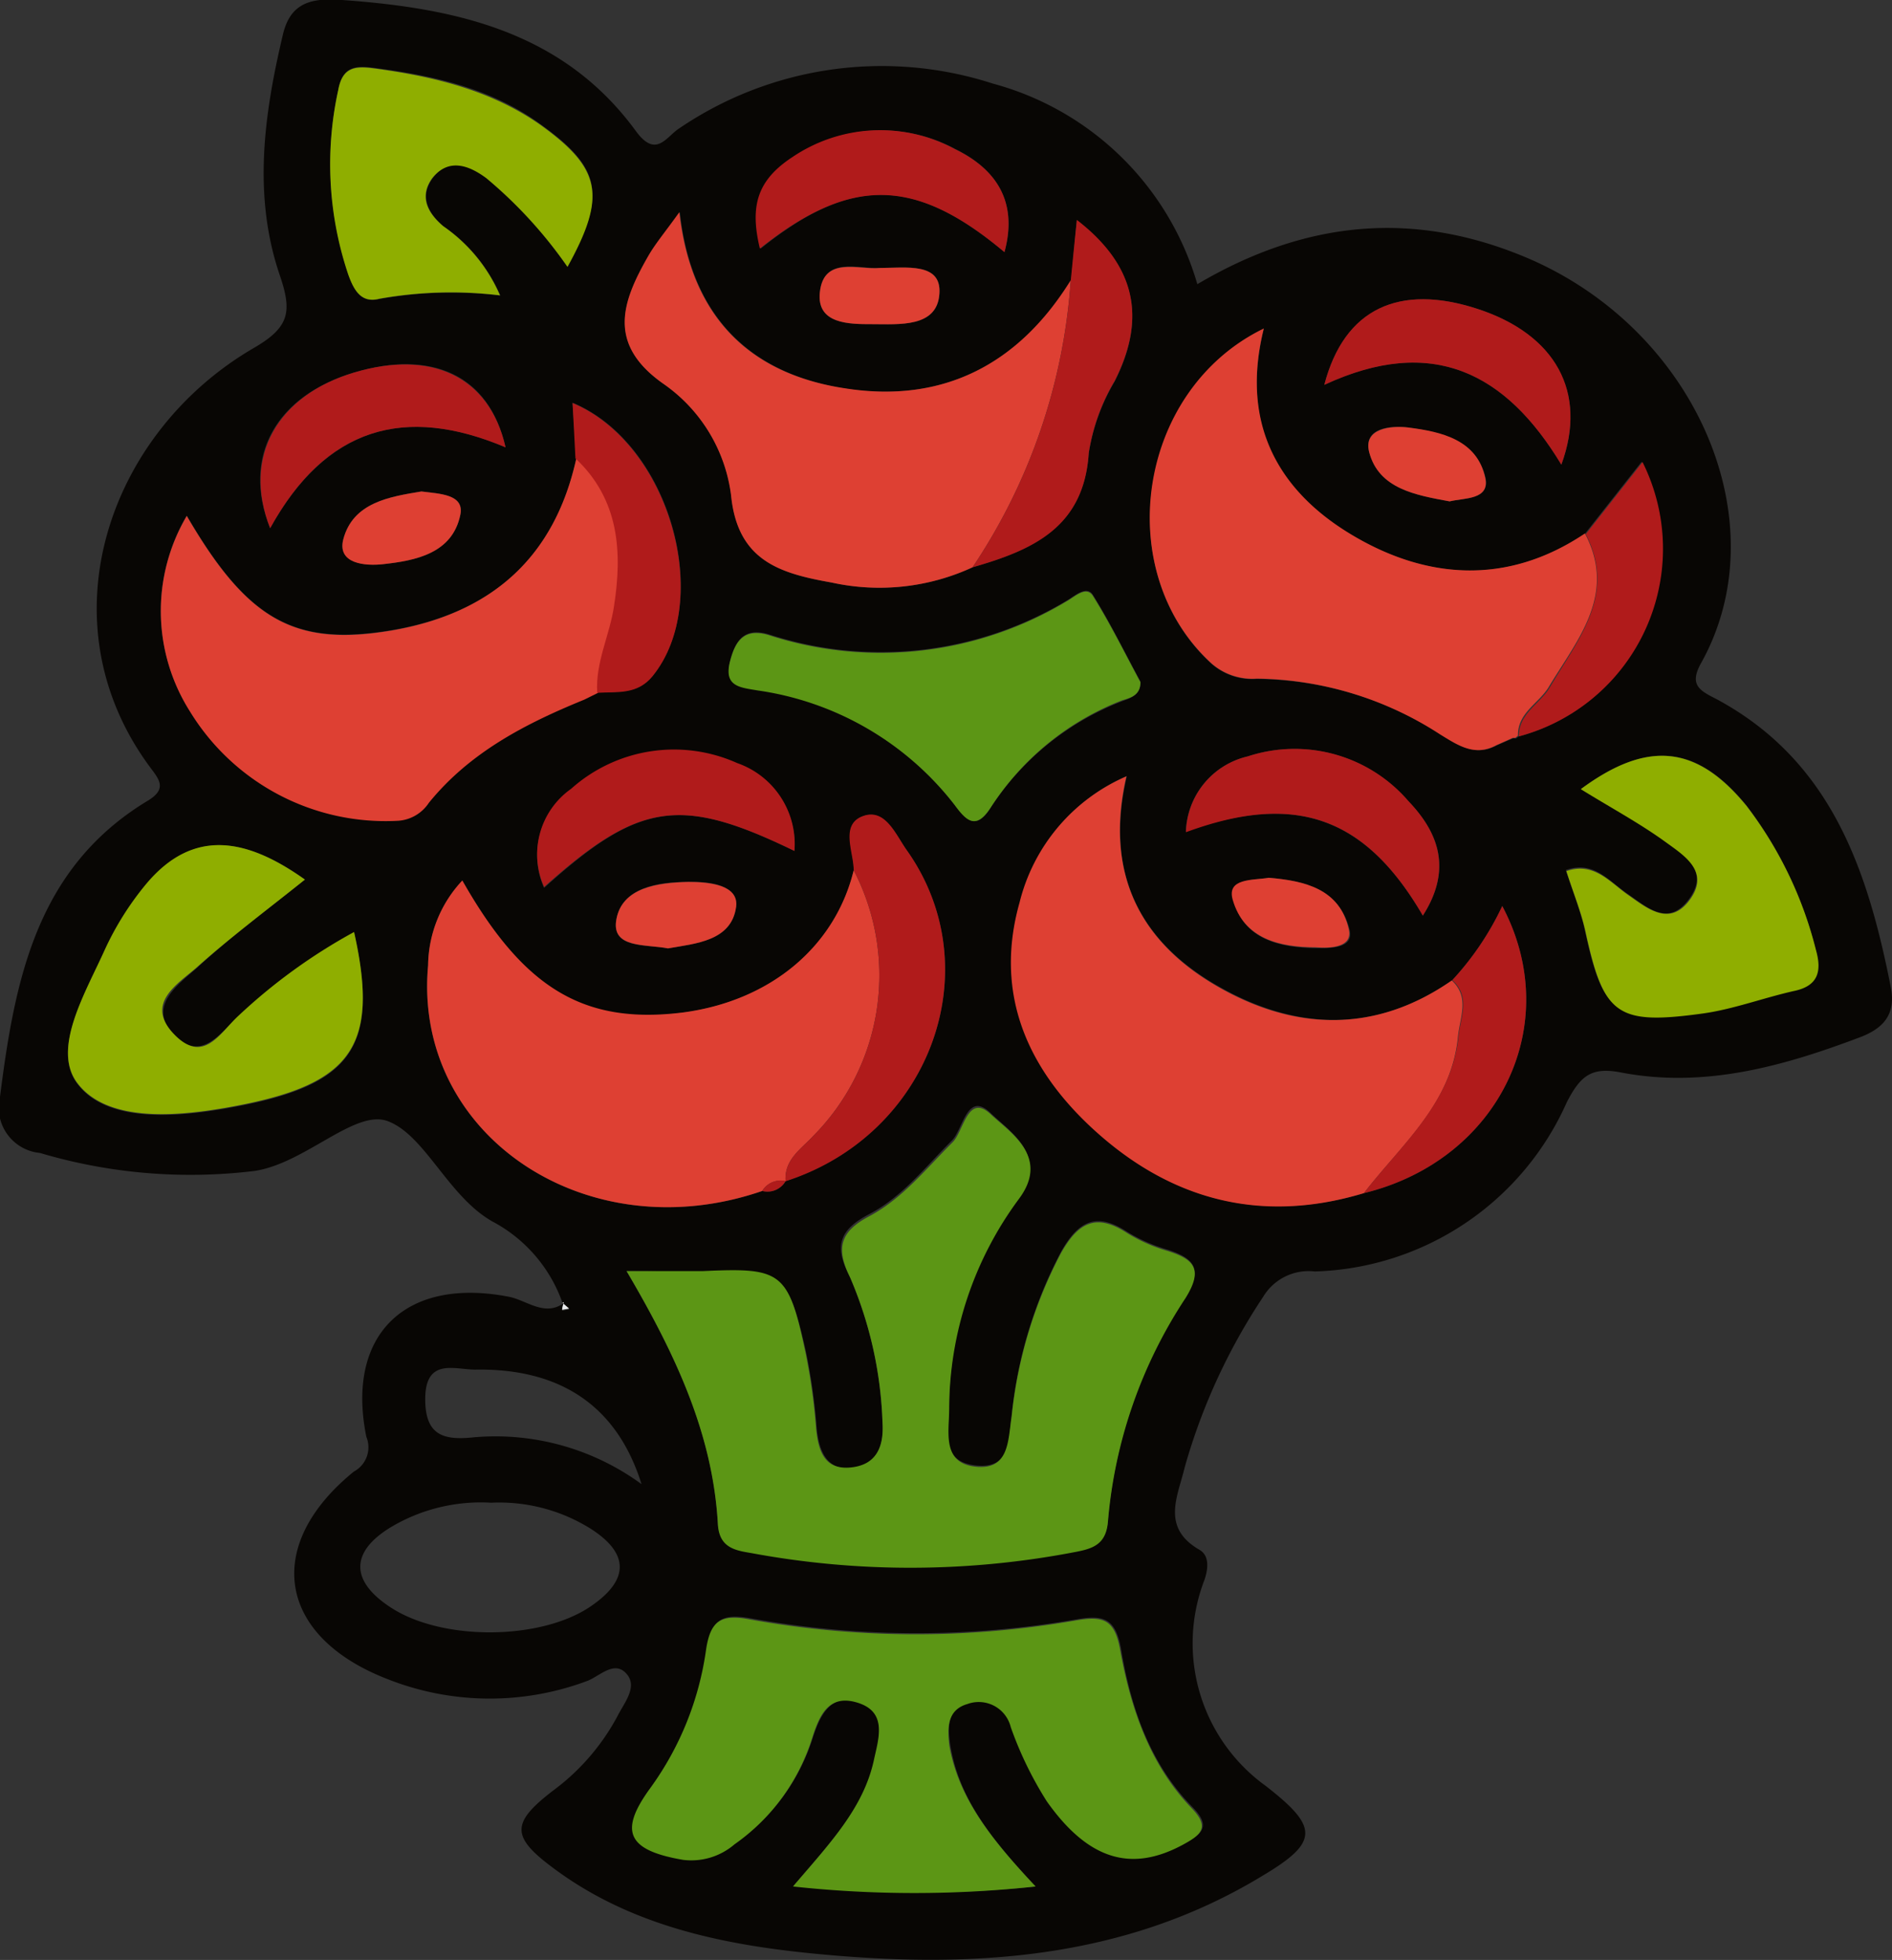 <svg id="Layer_1" data-name="Layer 1" xmlns="http://www.w3.org/2000/svg" viewBox="0 0 105.05 108.83"><rect x="0" y="0" width="105.05" height="108.83" fill="#333333" stroke="none"/><defs><style>.cls-1{fill:#080604;}.cls-2{fill:#5c9615;}.cls-3{fill:#de4033;}.cls-4{fill:#8fae00;}.cls-5{fill:#b01b1b;}.cls-6{fill:#e9ebec;}</style></defs><title>تطبيق الزهور577777</title><path class="cls-1" d="M31.23,72.34a8.18,8.18,0,0,0-3.88-4.51c-2.47-1.39-3.75-4.81-5.83-5.58-1.82-.67-4.59,2.36-7.4,2.77a29.34,29.34,0,0,1-11.9-1A2.53,2.53,0,0,1,0,60.9c.82-6.44,2-12.69,8.19-16.43,1.12-.67.65-1.19.12-1.9C2.37,34.51,6,24,14.13,19.3c1.95-1.14,2.09-2,1.41-4-1.51-4.42-.89-8.92.17-13.39.4-1.69,1.48-2,3-1.93C25.11.41,31.2,1.66,35.3,7.27c1.13,1.55,1.68.33,2.41-.14A20,20,0,0,1,55.12,4.64,16.2,16.2,0,0,1,66.48,15.78c6-3.54,12-4.13,18.31-1.46,9.4,4,14,14.69,9.67,22.48-.69,1.22-.1,1.54.81,2,6.38,3.41,8.42,9.46,9.71,16,.3,1.51-.39,2.3-1.72,2.8C99,59.21,94.62,60.44,90,59.55c-1.66-.32-2.25.2-3,1.64A15.81,15.81,0,0,1,73,70.6,2.94,2.94,0,0,0,70.14,72a33.52,33.52,0,0,0-4.36,9.47c-.38,1.61-1.33,3.34.81,4.58.54.3.52,1,.28,1.69a9.76,9.76,0,0,0,3.4,11.42c2.93,2.28,3,3.11-.18,5-7.77,4.72-16.36,5.17-25.07,4.3-5-.5-10-1.56-14.2-4.66-2.44-1.79-2.48-2.55-.13-4.36a12.41,12.41,0,0,0,3.6-4.16c.36-.71,1.08-1.56.56-2.26-.67-.89-1.49,0-2.2.3a15.43,15.43,0,0,1-11.17-.1c-6.08-2.37-6.87-7.42-1.83-11.51a1.53,1.53,0,0,0,.69-1.93C19.19,74.1,22.52,70.9,28.23,72c1,.18,2,1.14,3.08.35,0,.14-.07.28-.1.43l.39-.07Zm1.93-33.89v0c1.09-.07,2.21.13,3.07-.92,3.39-4.18,1-12.9-4.44-15.17L32,25.45Q30.23,33.58,21.69,35c-5.33.88-7.94-.56-11.32-6.37a10.41,10.41,0,0,0,.18,10.86A12.73,12.73,0,0,0,22,45.55a2.22,2.22,0,0,0,1.81-1c2.28-2.81,5.37-4.4,8.63-5.73ZM43.62,65.58h0C51.65,63,55,53.82,50.37,47.25c-.63-.87-1.23-2.38-2.47-1.92s-.46,2-.5,3c-1,4.26-4.64,7.26-9.49,7.9-5.43.72-8.8-1.26-12.24-7.33a7,7,0,0,0-1.9,4.71C22.91,63,32.55,69.5,42.32,66.13A1.16,1.16,0,0,0,43.62,65.58Zm15.85-50c-2.9,4.66-7.12,6.82-12.53,6-5.18-.82-8.54-3.87-9.19-9.78C37,12.9,36.42,13.52,36,14.22c-1.46,2.55-2.3,4.88.84,7.09a8.9,8.9,0,0,1,3.76,6.19c.36,3.66,2.73,4.34,5.6,4.85A12.33,12.33,0,0,0,54,31.5c3.28-.95,6.16-2.19,6.45-6.32a11.17,11.17,0,0,1,1.44-4c1.78-3.52,1.16-6.42-2.1-8.94ZM84.33,40.89a10.78,10.78,0,0,0,6.82-15.25l-3.15,4c-4.36,2.89-8.82,2.55-13.07,0s-6-6.33-4.76-11.38c-7,3.42-8.5,13.47-2.91,18.59a3.43,3.43,0,0,0,2.52.85A19.08,19.08,0,0,1,80,40.78c1,.62,1.92,1.25,3.12.6L84,41h.18Zm-8.6,25.36c7.47-1.82,11.18-9.34,7.68-15.94a16.12,16.12,0,0,1-2.77,4.11c-4.28,3-8.74,2.8-13.07.3s-6.25-6.3-5-11.63a10.33,10.33,0,0,0-5.93,7c-1.38,4.89.3,9,3.79,12.31C64.73,66.55,69.86,68,75.73,66.25ZM34.79,70.58c2.79,4.74,4.79,9.11,5.07,14,.08,1.31,1,1.44,1.87,1.59a48.32,48.32,0,0,0,18.06-.08c1-.19,1.64-.46,1.73-1.71a26.55,26.55,0,0,1,4.31-12.38c1-1.58.42-2.15-1-2.61a9.1,9.1,0,0,1-2.26-1c-1.73-1.13-2.72-.55-3.66,1.12a24.9,24.9,0,0,0-2.74,9.08c-.18,1.31,0,3-2,2.78s-1.49-1.91-1.47-3.2a19.68,19.68,0,0,1,3.85-11.72c1.69-2.29-.46-3.59-1.54-4.64-1.32-1.28-1.53.9-2.16,1.52-1.46,1.45-2.74,3.12-4.58,4.08-1.61.84-2,1.73-1.11,3.42A22.22,22.22,0,0,1,49,79c.11,1.23-.32,2.35-1.7,2.51s-1.83-.93-1.95-2.19a33.85,33.85,0,0,0-.6-4.26c-1-4.4-1.33-4.65-5.69-4.45C37.8,70.63,36.58,70.58,34.79,70.58ZM57.5,104.75c-2.49-2.66-4.27-4.91-4.74-7.88-.15-1-.18-2,1-2.31a1.83,1.83,0,0,1,2.41,1.28,20.27,20.27,0,0,0,2,4.12c2.32,3.28,4.71,4,7.56,2.41,1-.53,1.53-.94.51-2-2.41-2.44-3.46-5.59-4-8.84-.31-1.7-1-1.87-2.48-1.61a51.79,51.79,0,0,1-18.08-.06c-1.59-.28-2.19.06-2.43,1.7a17.11,17.11,0,0,1-3.08,7.65c-1.78,2.46-1.29,3.51,1.8,4a3.67,3.67,0,0,0,2.86-.86,11.33,11.33,0,0,0,4.3-5.86c.4-1.25,1-2.49,2.55-2s1.15,2,.9,3.14c-.57,2.69-2.44,4.65-4.5,7.06A62.53,62.53,0,0,0,57.5,104.75ZM16.93,48.84c-3.19-2.27-6.18-2.91-8.82.29a16.47,16.47,0,0,0-2.28,3.62c-1.08,2.41-3,5.55-1.51,7.46,1.62,2.1,5.28,1.84,8.1,1.36,7-1.2,8.71-3.21,7.24-9.78a31.18,31.18,0,0,0-6.44,4.67c-1,.89-2.05,2.56-3.56,1s.21-2.78,1.27-3.71C12.82,52,14.86,50.5,16.93,48.84Zm46.39-11c-.86-1.59-1.67-3.25-2.64-4.81-.33-.52-.94,0-1.35.26a20.07,20.07,0,0,1-16.62,1.94c-1.35-.41-1.86.28-2.16,1.43-.38,1.43.58,1.47,1.54,1.64A16.85,16.85,0,0,1,53,44.69c.66.86,1.2,1.44,2,.16a15.27,15.27,0,0,1,7.32-5.92C62.83,38.74,63.33,38.57,63.32,37.88Zm24.45,5.94c1.75,1.08,3.28,1.9,4.67,2.91,1,.75,2.51,1.6,1.36,3.2s-2.29.53-3.42-.25-1.91-1.87-3.44-1.33c.39,1.22.82,2.26,1.06,3.35,1,4.66,1.72,5.22,6.56,4.55,1.7-.23,3.35-.86,5-1.24,1.34-.29,1.58-1.07,1.24-2.27a21.9,21.9,0,0,0-3.85-8C94.22,41.38,91.49,41.07,87.77,43.82Zm-56.26-29c2.18-4,1.87-5.46-1.51-7.89-2.75-2-5.94-2.69-9.21-3.12-1-.13-1.77-.12-2,1.2a19.18,19.18,0,0,0,.57,10.3c.3.83.66,1.59,1.71,1.33a22.65,22.65,0,0,1,6.71-.19,9,9,0,0,0-3.15-3.84c-.91-.77-1.33-1.7-.61-2.67.86-1.16,1.95-.79,3,0A24.84,24.84,0,0,1,31.51,14.82ZM27.27,83.44A9.75,9.75,0,0,0,21.7,84.8c-2.27,1.38-2.25,3,0,4.46,2.86,1.87,8.35,1.83,11.12-.08,2.1-1.44,2.14-2.9,0-4.28A9.57,9.57,0,0,0,27.27,83.44ZM79,50.84c1.68-2.61.83-4.66-.79-6.33A8.33,8.33,0,0,0,69.28,42a4.44,4.44,0,0,0-3.44,4.18C71.89,44,75.79,45.33,79,50.84ZM44.11,47.25a4.76,4.76,0,0,0-3.18-4.83,8.57,8.57,0,0,0-9.22,1.43,4.45,4.45,0,0,0-1.5,5.45C35.5,44.52,37.79,44.18,44.11,47.25ZM73.53,21.37c6-2.79,10.09-.66,13.16,4.43,1.48-4-.36-7.25-4.66-8.65S74.64,17.11,73.53,21.37ZM55.77,14c.79-2.9-.57-4.66-2.72-5.72a8.7,8.7,0,0,0-9,.45c-2,1.3-2.38,2.7-1.81,5.07C47.21,9.8,50.76,9.79,55.77,14ZM15,29.33c3.12-5.62,7.51-6.85,13.07-4.49-.9-4-4.07-5.44-8.39-4.16S13.4,25.32,15,29.33ZM35.62,82.41c-1.36-4.36-4.52-6.44-9.23-6.36-1.14,0-2.78-.68-2.78,1.64,0,2,1,2.3,2.69,2.12A13.72,13.72,0,0,1,35.62,82.41ZM23.4,27.29c-1.75.29-3.8.6-4.34,2.66-.35,1.35,1.25,1.48,2.18,1.38,1.85-.2,3.88-.6,4.32-2.75C25.79,27.44,24.42,27.42,23.4,27.29ZM37.09,52.66c1.52-.27,3.52-.4,3.78-2.3.17-1.24-1.53-1.42-2.65-1.39-1.68,0-3.69.3-4,2.1C33.94,52.69,35.83,52.42,37.09,52.66Zm43.4-24.82c.81-.2,2.22-.08,2-1.28C82,24.42,80,24,78.2,23.74c-1-.12-2.52,0-2.18,1.36C76.55,27.14,78.59,27.49,80.49,27.84Zm-10,20.9c-.91.15-2.34,0-2,1.26.59,2.2,2.61,2.62,4.63,2.65.79,0,2.05,0,1.82-1C74.38,49.35,72.41,48.91,70.45,48.74ZM48.84,14.88c-1.16.07-3.11-.68-3.32,1.36C45.34,18,47.15,18,48.43,18c1.51,0,3.62.2,3.73-1.71C52.27,14.56,50.32,14.87,48.84,14.88Z"/><path class="cls-2" d="M34.79,70.58c1.79,0,3,0,4.23,0,4.36-.2,4.74,0,5.69,4.45a33.85,33.85,0,0,1,.6,4.26c.12,1.26.45,2.35,1.95,2.19S49.07,80.2,49,79a22.22,22.22,0,0,0-1.8-8.07c-.84-1.69-.5-2.58,1.11-3.42,1.84-1,3.12-2.63,4.58-4.08.63-.62.84-2.8,2.16-1.52,1.08,1,3.23,2.35,1.54,4.64A19.68,19.68,0,0,0,52.7,78.24c0,1.29-.41,3,1.47,3.2s1.79-1.47,2-2.78a24.9,24.9,0,0,1,2.74-9.08c.94-1.67,1.93-2.25,3.66-1.12a9.1,9.1,0,0,0,2.26,1c1.45.46,2,1,1,2.61a26.55,26.55,0,0,0-4.31,12.38c-.09,1.25-.76,1.52-1.73,1.71a48.32,48.32,0,0,1-18.06.08c-.89-.15-1.79-.28-1.87-1.59C39.58,79.69,37.58,75.32,34.79,70.58Z"/><path class="cls-2" d="M57.5,104.75a62.53,62.53,0,0,1-13.47,0c2.06-2.41,3.93-4.37,4.5-7.06.25-1.16.75-2.62-.9-3.14s-2.15.74-2.55,2a11.33,11.33,0,0,1-4.3,5.86,3.67,3.67,0,0,1-2.86.86c-3.09-.53-3.58-1.58-1.8-4a17.11,17.11,0,0,0,3.08-7.65c.24-1.64.84-2,2.43-1.7a51.79,51.79,0,0,0,18.08.06c1.52-.26,2.17-.09,2.48,1.61.59,3.25,1.64,6.4,4,8.84,1,1.05.48,1.46-.51,2-2.85,1.54-5.24.87-7.56-2.41a20.27,20.27,0,0,1-2-4.12,1.83,1.83,0,0,0-2.41-1.28c-1.14.33-1.11,1.36-1,2.31C53.23,99.84,55,102.09,57.5,104.75Z"/><path class="cls-3" d="M75.73,66.25c-5.87,1.78-11,.3-15.33-3.83-3.49-3.34-5.17-7.42-3.79-12.31a10.33,10.33,0,0,1,5.93-7c-1.22,5.33.72,9.14,5,11.63s8.79,2.68,13.07-.3c1,.94.46,2,.34,3.12C80.6,61.29,77.81,63.55,75.73,66.25Z"/><path class="cls-3" d="M42.32,66.13C32.55,69.5,22.91,63,23.77,53.6a7,7,0,0,1,1.9-4.71c3.44,6.07,6.81,8,12.24,7.33,4.85-.64,8.45-3.64,9.49-7.9a12.67,12.67,0,0,1-2.26,14.77c-.68.73-1.61,1.31-1.52,2.5h0A1.19,1.19,0,0,0,42.32,66.13Z"/><path class="cls-3" d="M83.08,41.38c-1.2.65-2.14,0-3.12-.6a19.08,19.08,0,0,0-10.18-3.1,3.43,3.43,0,0,1-2.52-.85c-5.59-5.12-4.13-15.17,2.91-18.59-1.26,5.05.6,8.84,4.76,11.38s8.71,2.93,13.07,0c1.79,3.39-.42,5.89-2,8.51-.54.92-1.74,1.43-1.72,2.72l-.14.12H84Z"/><path class="cls-3" d="M32.44,38.85c-3.26,1.33-6.35,2.92-8.63,5.73a2.22,2.22,0,0,1-1.81,1,12.73,12.73,0,0,1-11.45-6.07,10.41,10.41,0,0,1-.18-10.86c3.38,5.81,6,7.25,11.32,6.37Q30.21,33.58,32,25.45c2.44,2.29,2.61,5.19,2.14,8.22-.24,1.61-1,3.12-.93,4.8v0Z"/><path class="cls-3" d="M54,31.5a12.33,12.33,0,0,1-7.81.85c-2.87-.51-5.24-1.19-5.6-4.85a8.9,8.9,0,0,0-3.76-6.19c-3.14-2.21-2.3-4.54-.84-7.09.4-.7.93-1.32,1.73-2.44.65,5.91,4,9,9.19,9.78,5.41.86,9.63-1.3,12.54-6A32.57,32.57,0,0,1,54,31.5Z"/><path class="cls-4" d="M16.93,48.84c-2.07,1.66-4.11,3.18-6,4.87-1.06.93-2.91,2-1.27,3.71s2.55-.07,3.56-1a31.18,31.18,0,0,1,6.44-4.67c1.47,6.57-.26,8.58-7.24,9.78-2.82.48-6.48.74-8.1-1.36-1.49-1.91.43-5.05,1.51-7.46a16.47,16.47,0,0,1,2.28-3.62C10.75,45.93,13.74,46.57,16.93,48.84Z"/><path class="cls-2" d="M63.32,37.88c0,.69-.49.86-1,1A15.27,15.27,0,0,0,55,44.85c-.83,1.28-1.37.7-2-.16a16.85,16.85,0,0,0-10.92-6.35c-1-.17-1.92-.21-1.54-1.64.3-1.15.81-1.84,2.16-1.43a20.07,20.07,0,0,0,16.62-1.94c.41-.25,1-.78,1.35-.26C61.65,34.63,62.46,36.29,63.32,37.88Z"/><path class="cls-4" d="M87.77,43.82c3.72-2.75,6.45-2.44,9.21.94a21.9,21.9,0,0,1,3.85,8c.34,1.2.1,2-1.24,2.27-1.68.38-3.33,1-5,1.24-4.84.67-5.54.11-6.56-4.55-.24-1.09-.67-2.13-1.06-3.35,1.53-.54,2.43.63,3.44,1.33s2.29,1.81,3.42.25-.33-2.45-1.36-3.2C91.05,45.72,89.52,44.9,87.77,43.82Z"/><path class="cls-4" d="M31.51,14.82A24.84,24.84,0,0,0,27,9.89c-1-.74-2.11-1.11-3,0-.72,1-.3,1.9.61,2.67a9,9,0,0,1,3.15,3.84,22.65,22.65,0,0,0-6.71.19c-1,.26-1.41-.5-1.71-1.33A19.18,19.18,0,0,1,18.78,5c.24-1.32,1-1.33,2-1.2C24.06,4.24,27.25,5,30,6.93,33.38,9.36,33.69,10.87,31.51,14.82Z"/><path class="cls-5" d="M43.62,65.59c-.09-1.19.84-1.77,1.52-2.5A12.67,12.67,0,0,0,47.4,48.32c0-1-.77-2.52.5-3s1.84,1.05,2.47,1.92C55,53.82,51.65,63,43.62,65.59Z"/><path class="cls-5" d="M54,31.5a32.57,32.57,0,0,0,5.45-15.9c.11-1.12.22-2.24.34-3.39,3.26,2.52,3.88,5.42,2.1,8.94a11.17,11.17,0,0,0-1.44,4C60.19,29.31,57.31,30.55,54,31.5Z"/><path class="cls-5" d="M79,50.84c-3.2-5.51-7.1-6.86-13.15-4.63A4.44,4.44,0,0,1,69.28,42a8.33,8.33,0,0,1,8.92,2.48C79.82,46.18,80.67,48.23,79,50.84Z"/><path class="cls-5" d="M44.11,47.25c-6.32-3.07-8.61-2.73-13.9,2a4.45,4.45,0,0,1,1.5-5.45,8.57,8.57,0,0,1,9.22-1.43A4.76,4.76,0,0,1,44.11,47.25Z"/><path class="cls-5" d="M73.53,21.37c1.11-4.26,4.17-5.63,8.5-4.22s6.14,4.61,4.66,8.65C83.62,20.71,79.54,18.58,73.53,21.37Z"/><path class="cls-5" d="M55.77,14c-5-4.2-8.56-4.19-13.58-.2C41.62,11.42,42.05,10,44,8.72a8.7,8.7,0,0,1,9-.45C55.2,9.33,56.56,11.09,55.77,14Z"/><path class="cls-5" d="M33.16,38.47c-.11-1.68.69-3.19.93-4.8.47-3,.3-5.93-2.14-8.22-.05-1-.1-2-.16-3.07,5.41,2.27,7.83,11,4.44,15.17C35.37,38.6,34.25,38.4,33.16,38.47Z"/><path class="cls-5" d="M15,29.33c-1.57-4,.44-7.39,4.68-8.65s7.49.19,8.39,4.16C22.48,22.48,18.09,23.71,15,29.33Z"/><path class="cls-5" d="M75.73,66.25c2.08-2.7,4.87-5,5.25-8.71.12-1.1.68-2.18-.34-3.12a16.12,16.12,0,0,0,2.77-4.11C86.91,56.91,83.2,64.43,75.73,66.25Z"/><path class="cls-5" d="M84.33,40.89c0-1.29,1.18-1.8,1.72-2.72,1.53-2.62,3.74-5.12,2-8.51l3.15-4A10.78,10.78,0,0,1,84.33,40.89Z"/><path class="cls-3" d="M23.4,27.29c1,.13,2.39.15,2.16,1.29-.44,2.15-2.47,2.55-4.32,2.75-.93.1-2.53,0-2.18-1.38C19.6,27.89,21.65,27.58,23.4,27.29Z"/><path class="cls-3" d="M37.09,52.66c-1.26-.24-3.15,0-2.87-1.59.31-1.8,2.32-2.06,4-2.1,1.12,0,2.82.15,2.65,1.39C40.61,52.26,38.61,52.39,37.09,52.66Z"/><path class="cls-3" d="M80.49,27.84c-1.9-.35-3.94-.7-4.47-2.74-.34-1.32,1.23-1.48,2.18-1.36,1.84.23,3.83.68,4.27,2.82C82.71,27.76,81.3,27.64,80.49,27.84Z"/><path class="cls-3" d="M70.45,48.74c2,.17,3.93.61,4.44,2.86.23,1-1,1.07-1.82,1-2,0-4-.45-4.63-2.65C68.11,48.75,69.54,48.89,70.45,48.74Z"/><path class="cls-3" d="M48.84,14.88c1.48,0,3.43-.32,3.32,1.41C52.05,18.2,49.94,18,48.43,18c-1.28,0-3.09,0-2.91-1.76C45.73,14.2,47.68,15,48.84,14.88Z"/><path class="cls-5" d="M42.32,66.13a1.19,1.19,0,0,1,1.3-.55A1.16,1.16,0,0,1,42.32,66.13Z"/><path class="cls-5" d="M32.44,38.85l.72-.4Z"/><path class="cls-6" d="M31.23,72.34l.37.32-.39.07c0-.15.06-.29.1-.43Z"/><path class="cls-5" d="M83.08,41.38,84,41Z"/></svg>